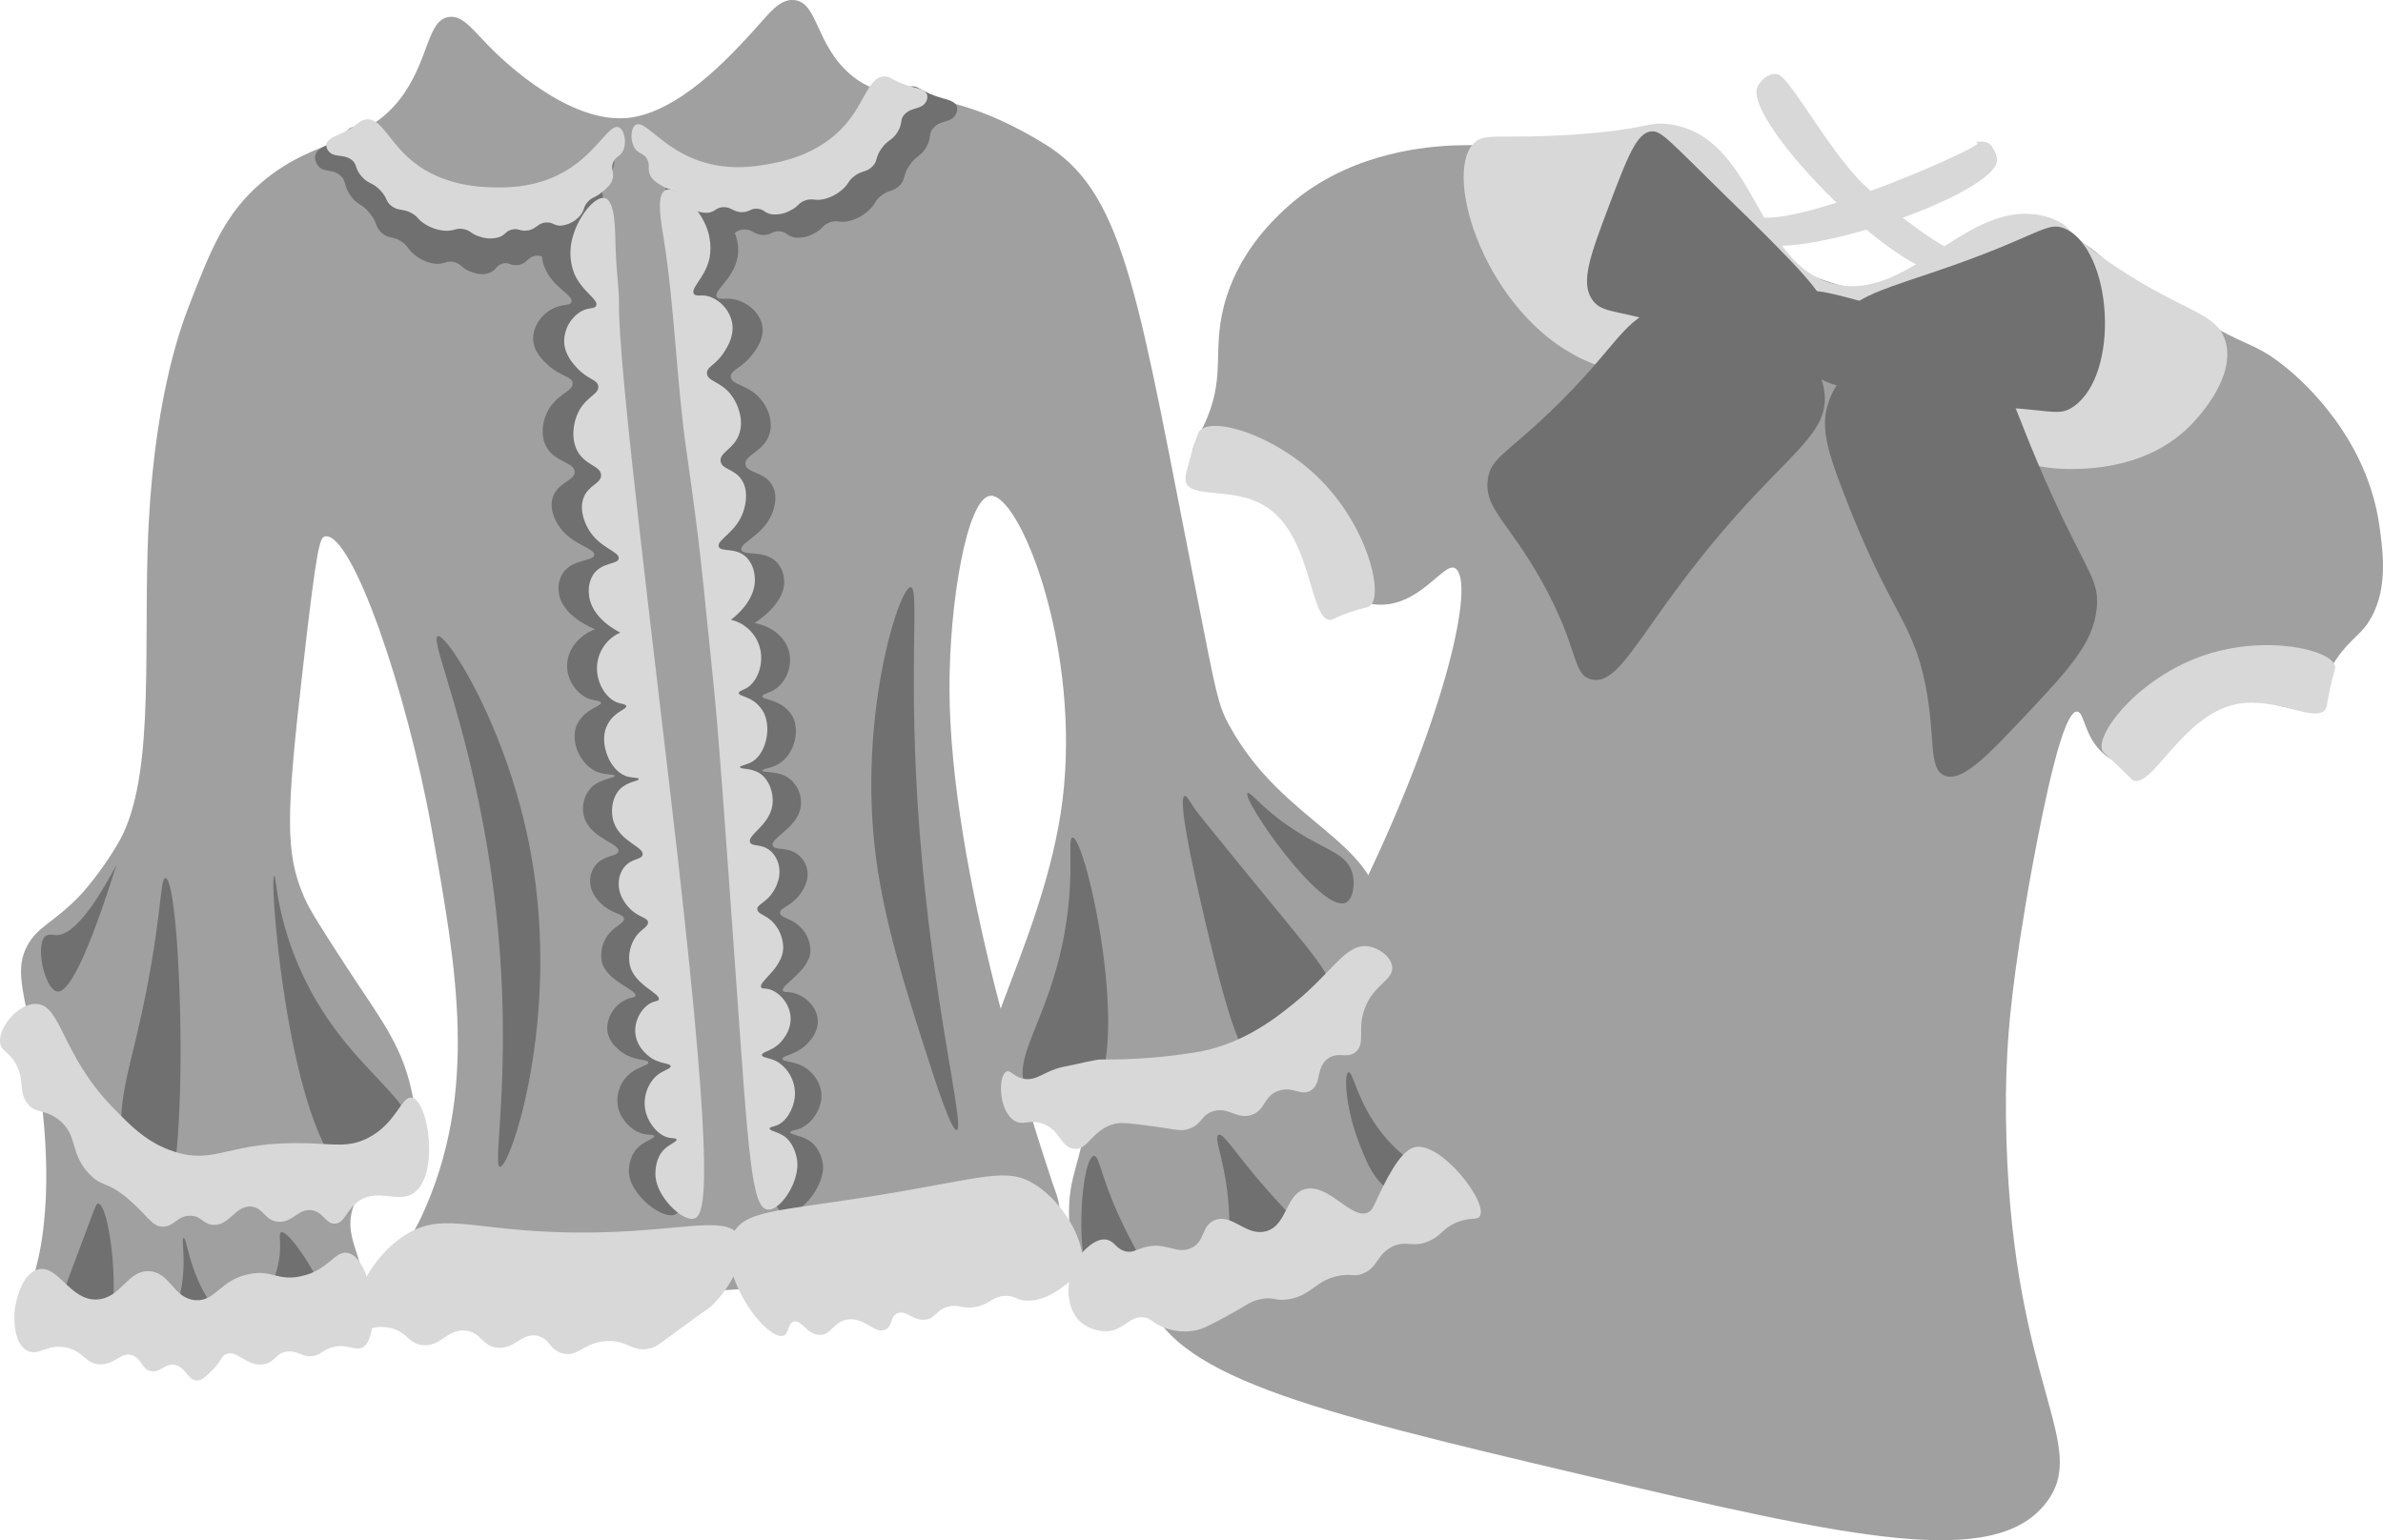 <?xml version="1.0" standalone="no"?><!-- Generator: Gravit.io --><svg xmlns="http://www.w3.org/2000/svg" xmlns:xlink="http://www.w3.org/1999/xlink" style="isolation:isolate" viewBox="0 0 758.504 490.367" width="758.504" height="490.367"><defs><clipPath id="_clipPath_WqgM232s2ck4R1rGjoZol93sWpsYTake"><rect width="758.504" height="490.367"/></clipPath></defs><g clip-path="url(#_clipPath_WqgM232s2ck4R1rGjoZol93sWpsYTake)"><path d=" M 534.538 41.148 C 532.914 40.651 531.234 40.358 529.538 40.278 C 522.258 39.628 516.798 41.798 513.538 42.868 C 510.998 43.708 504.778 44.288 492.348 45.448 C 481.448 46.448 466.228 45.968 459.828 46.448 C 452.708 46.998 427.828 48.928 408.778 66.768 C 405.298 70.028 393.778 80.768 389.528 97.568 C 385.768 112.288 390.388 120.478 383.058 135.638 C 380.798 140.318 378.508 143.358 379.788 146.588 C 382.198 152.698 393.508 148.588 404.078 154.588 C 420.778 163.978 424.858 192.138 424.608 192.238 C 424.548 192.238 423.738 191.048 424.118 190.338 C 425.118 188.598 432.278 191.968 438.018 192.458 C 451.468 193.618 459.488 179.028 463.018 180.828 C 469.908 184.408 460.298 227.368 433.848 282.138 C 391.788 369.228 356.718 383.528 364.498 411.508 C 371.858 437.978 415.848 448.848 503.498 469.508 C 589.048 489.658 634.978 499.958 651.398 478.288 C 665.228 460.018 641.048 441.548 638.658 363.388 C 638.328 352.738 638.428 343.568 638.948 334.708 C 639.298 328.708 640.258 312.028 646.948 275.498 C 650.948 254.048 656.718 226.208 661.168 226.548 C 663.728 226.748 663.328 236.138 671.408 241.338 C 672.638 242.128 675.938 244.238 679.788 244.048 C 689.908 243.558 689.718 227.468 701.458 222.738 C 715.458 217.098 729.798 230.738 737.218 223.328 C 739.808 220.748 738.358 218.858 742.388 211.888 C 746.418 204.918 750.758 202.508 753.258 198.998 C 760.338 189.048 758.608 176.478 757.388 167.598 C 753.508 139.498 733.238 121.598 727.948 117.258 C 720.088 110.748 716.818 110.408 709.118 106.468 C 703.828 103.768 703.228 102.908 696.118 98.678 C 684.618 91.858 685.058 93.938 678.388 89.448 C 669.388 83.448 668.188 79.368 659.018 75.378 C 655.458 73.828 653.678 73.058 651.488 72.848 C 637.398 71.498 632.638 91.228 614.488 94.428 C 609.908 95.228 605.958 95.258 598.488 93.648 C 591.532 92.597 584.707 90.81 578.128 88.318 C 554.498 78.748 555.648 48.088 534.538 41.148 Z " fill="rgb(160,160,160)"/><path d=" M 468.958 45.748 C 459.198 56.258 473.128 99.678 503.428 114.228 C 530.138 127.058 542.588 104.698 579.968 112.908 C 618.708 121.408 624.618 150.218 660.868 149.308 C 666.678 149.158 684.238 148.458 697.028 135.628 C 698.488 134.158 712.028 120.538 708.308 108.468 C 705.458 99.318 695.308 99.568 673.098 84.678 C 657.008 73.878 659.678 71.948 653.098 69.568 C 627.588 60.378 608.998 96.318 583.978 90.448 C 558.728 84.518 559.298 43.448 531.338 39.548 C 524.268 38.548 524.648 41.238 501.028 42.838 C 477.088 44.458 472.438 41.998 468.958 45.748 Z " fill="rgb(216,216,216)"/><path d=" M 632.308 45.318 C 631.129 44.929 629.851 44.968 628.698 45.428 C 628.698 45.528 629.488 45.428 629.548 45.618 C 630.058 47.058 576.808 70.768 560.728 69.248 C 559.658 69.148 555.188 68.598 554.178 70.518 C 553.308 72.158 555.418 74.808 555.818 75.358 C 563.998 86.838 637.478 61.688 635.658 50.528 C 635.568 49.968 634.818 46.248 632.308 45.318 Z " fill="rgb(216,216,216)"/><path d=" M 564.878 23.528 C 565.302 23.552 565.72 23.64 566.118 23.788 C 570.018 25.278 581.878 47.438 592.718 58.268 C 598.918 64.448 615.498 77.658 622.118 79.898 C 622.648 80.078 624.878 80.778 625.118 82.178 C 625.418 84.028 621.998 85.958 621.538 86.248 C 609.128 94.038 553.118 37.458 559.598 27.248 C 562.008 23.388 564.878 23.528 564.878 23.528 Z " fill="rgb(216,216,216)"/><path d=" M 606.258 103.318 C 608.838 109.008 605.128 117.028 599.778 120.758 C 591.238 126.708 577.548 122.428 571.698 113.758 C 567.888 108.128 566.198 98.858 570.458 94.658 C 574.168 91.008 580.758 92.778 590.908 95.508 C 599.758 97.928 604.388 99.158 606.258 103.318 Z " fill="rgb(112,112,112)"/><path d=" M 585.868 103.048 C 587.738 94.448 600.868 91.878 622.038 84.358 C 649.578 74.588 651.798 70.258 657.428 72.878 C 672.428 79.878 674.928 119.108 659.958 129.478 C 654.808 133.048 652.408 129.828 629.178 129.478 C 606.178 129.138 593.538 132.088 589.058 124.998 C 587.418 122.408 586.768 118.308 586.218 114.798 C 586.098 114.088 585.008 106.978 585.868 103.048 Z " fill="rgb(112,112,112)"/><path d=" M 512.318 65.028 C 506.118 81.408 503.088 89.708 506.658 95.198 C 509.378 99.388 513.208 98.648 525.808 102.048 C 550.428 108.688 563.118 118.868 569.978 113.428 C 572.533 111.163 574.876 108.67 576.978 105.978 C 579.358 102.978 580.548 101.518 580.858 100.538 C 582.198 96.258 578.448 90.978 556.258 69.188 C 553.178 66.188 554.318 67.308 550.338 63.418 C 530.718 44.228 528.748 41.418 525.418 41.858 C 520.948 42.438 518.008 49.978 512.318 65.028 Z " fill="rgb(112,112,112)"/><path d=" M 582.128 127.728 C 579.408 135.378 581.248 142.428 586.648 156.518 C 601.388 195.018 608.648 197.258 612.808 217.808 C 616.238 234.808 613.598 244.868 619.038 246.968 C 624.478 249.068 632.518 240.688 643.578 228.968 C 658.638 212.968 666.168 204.968 667.368 193.758 C 668.298 184.898 664.628 182.758 653.498 158.458 C 638.498 125.668 639.158 116.458 627.968 110.758 C 615.248 104.308 601.428 109.678 600.298 110.128 C 598.008 111.068 586.248 116.138 582.128 127.728 Z " fill="rgb(112,112,112)"/><path d=" M 580.788 125.638 C 581.598 136.108 573.138 142.128 558.598 157.638 C 523.818 194.638 516.968 219.068 506.398 216.268 C 500.308 214.658 502.758 206.588 490.748 185.068 C 480.038 165.868 472.308 161.938 473.568 152.628 C 474.498 145.798 479.088 144.818 493.568 130.948 C 515.468 109.948 516.098 101.418 529.568 97.498 C 537.479 95.316 545.864 95.57 553.628 98.228 C 565.588 102.118 579.798 112.828 580.788 125.638 Z " fill="rgb(112,112,112)"/><path d=" M 381.838 137.178 C 386.118 132.488 405.408 138.518 419.078 151.538 C 435.428 167.098 440.498 189.538 436.078 192.908 C 435.228 193.558 434.268 193.298 429.338 195.038 C 424.568 196.718 424.448 197.318 423.448 197.348 C 416.828 197.568 417.778 171.268 403.398 161.598 C 393.048 154.598 378.938 159.118 377.398 153.268 C 377.058 151.998 377.848 149.268 379.398 143.838 C 380.658 139.828 381.248 137.818 381.838 137.178 Z " fill="rgb(216,216,216)"/><path d=" M 743.258 212.128 C 742.258 206.938 721.638 201.958 701.878 208.528 C 680.508 215.638 666.598 234.088 669.228 239.118 C 669.498 239.628 669.748 239.628 675.128 244.788 C 678.778 248.298 678.638 248.268 678.878 248.388 C 684.998 251.388 694.558 227.608 711.938 224.168 C 724.448 221.688 737.278 230.468 740.258 225.738 C 740.668 225.098 740.448 224.908 741.558 219.738 C 742.958 213.318 743.388 212.988 743.258 212.128 Z " fill="rgb(216,216,216)"/><path d=" M 142.858 5.398 C 136.218 6.398 136.578 17.918 128.858 29.398 C 117.158 46.798 101.188 42.828 83.338 58.028 C 71.528 68.078 67.068 79.568 60.168 97.328 C 57.168 105.168 48.398 129.218 46.998 174.648 C 45.848 211.698 49.078 249.648 37.278 269.008 C 34.017 274.495 30.258 279.67 26.048 284.468 C 17.308 293.838 12.048 294.708 8.668 301.128 C 5.078 307.848 7.028 313.958 9.298 326.028 C 11.918 340.028 16.748 365.728 13.828 390.828 C 11.918 407.198 8.378 408.518 10.828 413.938 C 22.468 439.618 106.828 433.488 114.468 409.738 C 117.338 400.878 108.068 394.088 112.998 382.828 C 117.678 372.118 129.298 370.828 131.878 359.118 C 132.728 355.228 132.118 352.328 130.878 346.728 C 127.598 331.948 120.378 323.448 109.638 306.848 C 102.328 295.548 98.638 289.848 96.838 285.698 C 90.618 271.468 91.098 259.168 96.458 212.248 C 100.898 173.378 101.798 171.058 103.518 170.778 C 112.048 169.358 129.518 220.058 137.348 263.708 C 145.428 308.478 152.508 347.758 134.158 387.358 C 130.808 394.568 125.778 400.118 128.028 405.878 C 132.438 417.208 157.828 415.408 231.698 410.688 C 303.968 406.058 332.288 404.418 336.768 389.688 C 338.378 384.408 335.998 379.688 335.018 376.688 C 329.108 358.778 302.358 277.768 302.218 219.208 C 302.148 192.078 307.768 158.368 315.288 157.848 C 324.208 157.218 342.938 202.778 338.688 250.238 C 334.568 296.098 305.098 339.358 315.248 346.398 C 317.248 347.788 324.618 349.678 339.388 353.468 C 340.737 353.709 341.99 354.33 342.998 355.258 C 347.478 359.728 342.238 369.258 340.748 379.008 C 338.938 390.898 342.068 407.558 350.418 412.888 C 359.698 418.808 369.778 406.768 401.068 396.318 C 433.748 385.418 452.148 386.958 454.318 377.468 C 456.248 369.008 442.138 365.528 437.928 346.208 C 436.338 338.888 436.448 332.138 437.088 318.548 C 437.948 300.048 440.158 298.788 439.798 291.988 C 438.478 267.318 408.248 262.318 391.178 230.768 C 387.568 224.098 387.038 220.348 380.908 189.308 C 362.598 96.708 358.438 62.858 334.058 46.828 C 328.293 43.128 322.237 39.904 315.948 37.188 C 291.398 26.928 281.788 33.388 270.488 23.528 C 259.488 13.928 260.308 0.528 252.648 0.018 C 248.108 -0.322 244.938 4.148 240.228 9.338 C 232.568 17.768 215.918 36.108 199.528 37.568 C 181.118 39.218 160.858 19.778 157.638 16.688 C 150.878 10.208 147.628 4.708 142.858 5.398 Z " fill="rgb(160,160,160)"/><path d=" M 218.118 61.778 C 214.298 63.418 216.458 72.858 217.238 77.558 C 220.958 99.938 221.088 122.758 224.478 145.178 C 229.278 176.948 229.388 182.108 233.208 219.288 C 234.748 234.288 236.388 260.088 239.608 311.028 C 243.278 368.918 244.088 385.708 250.138 386.348 C 255.138 386.868 263.338 376.688 261.798 369.818 C 261.568 368.818 260.668 364.748 256.798 362.698 C 254.448 361.438 251.448 361.178 251.528 360.478 C 251.588 360.018 252.938 359.838 253.948 359.528 C 257.888 358.338 260.788 354.108 261.358 350.398 C 262.108 345.588 259.038 341.128 255.138 339.248 C 252.188 337.828 249.138 338.048 249.048 337.118 C 248.958 336.188 252.338 335.868 255.388 333.668 C 255.798 333.368 261.028 329.468 260.238 324.118 C 259.638 320.048 255.778 316.598 251.828 315.978 C 250.378 315.748 249.628 315.978 249.268 315.558 C 247.908 313.838 257.598 309.398 257.968 302.818 C 257.979 299.447 256.4 296.267 253.708 294.238 C 251.098 292.238 248.398 292.108 248.288 290.648 C 248.178 289.188 250.958 288.728 253.658 285.908 C 254.208 285.328 258.028 281.218 256.848 276.528 C 256.419 274.706 255.356 273.097 253.848 271.988 C 250.498 269.528 246.848 270.818 246.018 269.348 C 244.738 267.048 253.518 263.838 254.798 257.288 C 255.54 253.361 253.782 249.383 250.378 247.288 C 247.068 245.408 242.668 246.078 242.628 245.338 C 242.628 244.768 245.138 244.678 247.458 243.428 C 253.188 240.348 255.078 231.568 251.578 227.008 C 251.023 226.314 250.392 225.683 249.698 225.128 C 246.428 222.588 242.648 222.678 242.628 221.708 C 242.628 221.058 244.338 220.708 245.798 219.978 C 249.798 217.978 252.398 212.548 251.188 207.598 C 250.058 202.958 245.748 199.348 240.138 198.348 C 240.638 198.048 250.588 191.938 249.528 184.148 C 249.335 181.828 248.2 179.689 246.388 178.228 C 242.388 175.228 236.788 176.928 235.998 175.168 C 234.998 172.998 242.848 170.558 245.678 163.708 C 246.088 162.708 248.108 157.848 245.488 153.998 C 242.868 150.148 237.768 150.608 237.288 147.928 C 236.768 145.008 242.688 143.928 244.708 138.798 C 246.398 134.528 244.498 129.608 241.708 126.608 C 237.818 122.388 232.708 122.538 232.618 119.928 C 232.528 117.758 236.058 117.318 239.418 112.928 C 240.728 111.228 243.418 107.688 242.618 103.548 C 241.848 99.768 238.298 96.438 234.198 95.418 C 230.978 94.608 229.078 95.658 228.248 94.658 C 226.758 92.848 232.878 89.278 234.548 82.868 C 235.988 77.308 233.288 72.678 232.468 71.278 C 229.178 65.578 221.598 60.318 218.118 61.778 Z " fill="rgb(112,112,112)"/><path d=" M 185.738 61.958 C 189.738 62.878 189.358 72.538 189.468 77.318 C 189.678 86.368 190.658 90.838 190.468 95.268 C 189.758 115.568 202.828 211.798 210.008 272.118 C 222.228 374.898 218.798 385.838 214.368 386.838 C 209.938 387.838 199.968 379.658 200.178 372.738 C 200.178 371.668 200.338 367.548 203.618 364.828 C 205.618 363.158 208.468 362.348 208.258 361.688 C 208.118 361.238 206.798 361.308 205.768 361.188 C 201.768 360.748 198.238 357.118 196.998 353.578 C 195.623 349.122 197.191 344.282 200.918 341.478 C 203.488 339.538 206.478 339.198 206.368 338.268 C 206.258 337.338 202.988 337.638 199.668 336.038 C 199.218 335.818 193.498 332.948 193.268 327.538 C 193.304 323.315 195.905 319.538 199.838 317.998 C 201.188 317.508 201.948 317.638 202.218 317.108 C 203.218 315.178 193.108 312.588 191.548 306.188 C 190.925 302.894 191.855 299.497 194.068 296.978 C 196.198 294.538 198.758 293.908 198.598 292.448 C 198.438 290.988 195.688 291.058 192.598 288.778 C 191.968 288.308 187.598 284.968 187.828 280.148 C 187.897 278.3 188.603 276.534 189.828 275.148 C 192.588 272.148 196.328 272.718 196.828 271.148 C 197.628 268.658 188.638 267.148 186.208 260.918 C 184.798 257.222 185.749 253.041 188.618 250.318 C 191.458 247.868 195.788 247.718 195.688 246.978 C 195.618 246.418 193.168 246.788 190.688 245.978 C 184.628 243.978 181.218 235.718 183.688 230.598 C 184.091 229.815 184.577 229.078 185.138 228.398 C 187.818 225.308 191.448 224.698 191.288 223.748 C 191.188 223.098 189.478 223.098 187.938 222.628 C 183.728 221.368 180.258 216.538 180.508 211.448 C 180.748 206.678 184.218 202.348 189.398 200.328 C 188.868 200.128 178.218 195.948 177.818 188.098 C 177.576 185.792 178.272 183.486 179.748 181.698 C 183.018 177.968 188.748 178.698 189.128 176.788 C 189.668 174.478 181.738 173.518 177.768 167.298 C 177.188 166.398 174.378 161.988 176.178 157.728 C 177.978 153.468 182.948 152.978 182.918 150.248 C 182.918 147.248 177.008 147.248 174.148 142.638 C 171.748 138.748 172.668 133.568 174.768 130.108 C 177.768 125.248 182.638 124.458 182.258 121.878 C 181.938 119.738 178.488 119.948 174.468 116.268 C 172.908 114.848 169.648 111.868 169.698 107.648 C 169.698 103.788 172.528 99.858 176.258 98.098 C 179.258 96.718 181.258 97.398 181.818 96.268 C 182.928 94.218 176.408 91.828 173.638 85.838 C 171.238 80.638 172.978 75.588 173.508 74.058 C 175.838 67.718 182.138 61.118 185.738 61.958 Z " fill="rgb(112,112,112)"/><path d=" M 193.538 44.898 C 195.358 45.898 196.218 51.028 194.968 54.078 C 194.068 56.288 192.598 56.078 191.868 58.558 C 191.048 61.248 192.528 62.478 191.718 65.338 C 191.188 67.208 190.098 68.338 188.618 69.808 C 186.298 72.148 185.498 71.638 184.068 73.558 C 182.498 75.658 183.218 76.558 181.718 78.828 C 181.458 79.198 179.168 82.508 175.788 82.688 C 173.378 82.808 173.138 81.208 170.788 81.398 C 167.978 81.618 167.788 84.028 164.788 84.398 C 162.448 84.698 161.978 83.308 159.898 83.938 C 157.818 84.568 158.018 85.938 155.968 86.798 C 153.468 87.888 150.968 86.928 149.698 86.458 C 146.838 85.368 146.948 84.098 144.608 83.458 C 141.988 82.768 141.608 84.288 138.408 83.958 C 136.028 83.621 133.789 82.631 131.938 81.098 C 129.778 79.368 130.138 78.648 128.158 77.168 C 125.218 74.978 123.998 76.238 121.688 74.308 C 119.378 72.378 120.298 71.108 117.688 67.868 C 115.078 64.628 113.918 65.508 111.688 62.428 C 109.318 59.148 110.358 57.718 108.388 55.938 C 105.708 53.488 102.748 55.228 100.978 52.378 C 100.471 51.628 100.225 50.732 100.278 49.828 C 100.488 47.918 102.538 46.978 104.138 46.128 C 110.398 42.818 110.328 40.708 112.678 40.368 C 117.738 39.648 120.018 49.098 127.878 56.898 C 137.938 66.898 150.218 67.298 154.378 67.448 C 158.228 67.578 167.658 67.898 176.768 61.448 C 186.908 54.318 190.468 43.188 193.538 44.898 Z " fill="rgb(112,112,112)"/><path d=" M 207.288 44.108 C 205.558 45.298 205.468 49.988 207.288 52.518 C 208.568 54.348 210.058 53.958 211.198 56.018 C 212.468 58.288 211.138 59.608 212.418 62.018 C 213.248 63.608 214.548 64.418 216.328 65.528 C 219.088 67.248 219.838 66.658 221.628 68.158 C 223.418 69.658 222.978 70.718 224.878 72.478 C 225.198 72.768 228.088 75.358 231.618 74.988 C 234.138 74.718 234.138 73.258 236.548 73.058 C 239.498 72.818 240.068 74.938 243.228 74.808 C 245.698 74.718 245.968 73.408 248.228 73.648 C 250.488 73.888 250.468 75.098 252.738 75.578 C 254.966 75.902 257.237 75.446 259.168 74.288 C 261.958 72.878 261.658 71.758 263.978 70.848 C 266.588 69.848 267.238 71.118 270.478 70.328 C 272.831 69.695 274.983 68.469 276.728 66.768 C 278.728 64.888 278.208 64.308 280.028 62.678 C 282.728 60.268 284.188 61.198 286.278 59.118 C 288.368 57.038 287.218 56.048 289.398 52.758 C 291.578 49.468 292.928 50.068 294.748 46.978 C 296.688 43.678 295.388 42.578 297.148 40.678 C 299.548 38.078 302.878 39.168 304.258 36.348 C 304.662 35.624 304.783 34.776 304.598 33.968 C 304.078 32.298 301.798 31.778 300.018 31.278 C 293.018 29.278 292.758 27.408 290.268 27.478 C 284.918 27.628 284.038 36.408 277.118 44.578 C 268.268 55.048 255.618 57.338 251.328 58.118 C 247.328 58.838 237.658 60.598 227.208 56.248 C 215.628 51.448 210.188 42.108 207.288 44.108 Z " fill="rgb(112,112,112)"/><path d=" M 196.988 40.548 C 198.798 41.358 199.578 45.548 198.288 48.068 C 197.358 49.898 195.898 49.778 195.128 51.788 C 194.278 54.008 195.728 54.998 194.878 57.358 C 194.328 58.898 193.228 59.818 191.718 61.078 C 189.378 63.078 188.578 62.618 187.118 64.218 C 185.528 65.968 186.228 66.718 184.698 68.578 C 183.189 70.391 181.041 71.555 178.698 71.828 C 176.288 71.968 176.068 70.658 173.768 70.828 C 170.958 71.058 170.768 73.038 167.768 73.398 C 165.428 73.678 164.978 72.548 162.888 73.098 C 160.798 73.648 160.988 74.728 158.888 75.498 C 156.84 76.119 154.644 76.052 152.638 75.308 C 149.798 74.458 149.928 73.418 147.638 72.948 C 145.028 72.418 144.638 73.668 141.438 73.448 C 139.143 73.241 136.936 72.465 135.018 71.188 C 132.878 69.808 133.258 69.188 131.298 68.018 C 128.388 66.268 127.148 67.318 124.878 65.768 C 122.608 64.218 123.538 63.158 120.988 60.538 C 118.438 57.918 117.258 58.658 115.088 56.158 C 112.768 53.498 113.828 52.308 111.888 50.868 C 109.238 48.868 106.268 50.378 104.538 48.058 C 104.05 47.476 103.81 46.726 103.868 45.968 C 104.108 44.408 106.168 43.598 107.778 42.888 C 114.078 40.078 114.038 38.338 116.398 38.028 C 121.458 37.368 123.598 45.088 131.338 51.378 C 141.238 59.428 153.498 59.598 157.658 59.658 C 161.498 59.708 170.908 59.838 180.108 54.378 C 190.228 48.368 193.958 39.188 196.988 40.548 Z " fill="rgb(216,216,216)"/><path d=" M 192.568 63.088 C 195.948 64.088 195.778 73.708 195.928 78.478 C 196.218 87.478 197.098 91.998 197.018 96.418 C 196.658 116.688 208.938 212.988 215.768 273.338 C 227.408 376.168 224.618 387.058 220.858 387.998 C 217.098 388.938 208.518 380.648 208.618 373.738 C 208.618 372.678 208.688 368.558 211.448 365.888 C 213.148 364.238 215.538 363.468 215.358 362.798 C 215.238 362.348 214.108 362.398 213.238 362.278 C 209.828 361.778 206.768 358.118 205.678 354.568 C 204.428 350.286 205.657 345.664 208.868 342.568 C 211.028 340.668 213.568 340.358 213.468 339.428 C 213.368 338.498 210.588 338.768 207.738 337.118 C 207.348 336.898 202.448 333.958 202.198 328.558 C 201.998 324.448 204.558 320.388 207.668 319.098 C 208.808 318.628 209.458 318.758 209.668 318.248 C 210.488 316.318 201.868 313.608 200.458 307.248 C 199.861 304.044 200.582 300.734 202.458 298.068 C 204.238 295.658 206.408 295.068 206.258 293.598 C 206.108 292.128 203.768 292.168 201.098 289.858 C 200.558 289.388 196.768 285.998 196.938 281.178 C 196.955 279.377 197.54 277.628 198.608 276.178 C 200.918 273.178 204.108 273.828 204.528 272.178 C 205.188 269.708 197.528 268.048 195.378 261.828 C 194.188 258.358 194.828 253.828 197.298 251.278 C 199.768 248.728 203.368 248.758 203.298 248.018 C 203.228 247.458 201.148 247.808 199.048 247.018 C 193.878 244.968 190.868 236.648 192.958 231.568 C 193.279 230.799 193.685 230.068 194.168 229.388 C 196.408 226.328 199.488 225.768 199.338 224.808 C 199.248 224.168 197.788 224.138 196.478 223.658 C 192.878 222.338 189.868 217.468 190.018 212.388 C 190.182 207.601 193.068 203.328 197.448 201.388 C 196.998 201.178 187.888 196.868 187.448 189.018 C 187.206 186.781 187.758 184.53 189.008 182.658 C 191.748 178.968 196.598 179.728 196.938 177.858 C 197.368 175.558 190.608 174.498 187.158 168.248 C 186.658 167.338 184.208 162.898 185.688 158.658 C 187.168 154.418 191.388 153.998 191.328 151.278 C 191.268 148.278 186.268 148.228 183.778 143.568 C 181.688 139.658 182.408 134.488 184.158 131.058 C 186.618 126.228 190.788 125.508 190.428 122.928 C 190.138 120.778 187.198 120.928 183.728 117.228 C 182.388 115.788 179.578 112.768 179.568 108.548 C 179.618 104.66 181.691 101.079 185.038 99.098 C 187.528 97.748 189.248 98.458 189.748 97.328 C 190.668 95.328 185.098 92.828 182.668 86.808 C 181.283 83.025 181.191 78.889 182.408 75.048 C 184.218 68.728 189.498 62.208 192.568 63.088 Z " fill="rgb(216,216,216)"/><path d=" M 211.768 60.558 C 208.628 62.138 210.578 71.558 211.318 76.308 C 214.818 98.698 215.318 121.478 218.548 143.918 C 223.108 175.718 223.298 180.868 227.138 218.048 C 228.688 233.048 230.518 258.818 234.138 309.728 C 238.228 367.568 239.208 384.338 244.248 385.088 C 248.408 385.698 255.028 375.678 253.628 368.798 C 253.418 367.798 252.628 363.718 249.388 361.608 C 247.388 360.298 244.918 359.988 244.978 359.298 C 244.978 358.838 246.128 358.678 246.978 358.388 C 250.228 357.278 252.558 353.108 252.978 349.388 C 253.429 344.93 251.358 340.591 247.608 338.138 C 245.138 336.668 242.608 336.838 242.508 335.908 C 242.408 334.978 245.218 334.718 247.718 332.568 C 248.048 332.278 252.328 328.488 251.578 323.128 C 250.998 319.058 247.738 315.538 244.438 314.858 C 243.238 314.608 242.618 314.858 242.308 314.388 C 241.148 312.648 249.108 308.388 249.308 301.828 C 249.293 298.567 247.958 295.45 245.608 293.188 C 243.408 291.188 241.158 290.968 241.048 289.508 C 240.938 288.048 243.228 287.638 245.418 284.868 C 245.858 284.308 248.958 280.268 247.898 275.578 C 247.548 273.815 246.648 272.208 245.328 270.988 C 242.508 268.468 239.488 269.698 238.778 268.208 C 237.678 265.898 244.908 262.848 245.858 256.338 C 246.378 252.708 244.908 248.338 242.008 246.338 C 239.108 244.338 235.578 244.998 235.538 244.248 C 235.538 243.688 237.608 243.638 239.538 242.438 C 244.248 239.438 245.658 230.728 242.668 226.128 C 242.207 225.434 241.674 224.79 241.078 224.208 C 238.308 221.618 235.178 221.638 235.138 220.668 C 235.138 220.018 236.538 219.718 237.738 219.008 C 241.028 217.008 243.088 211.698 241.998 206.738 C 240.944 202.064 237.313 198.401 232.648 197.308 C 233.058 197.028 241.218 191.108 240.198 183.308 C 240.02 181.052 239.058 178.929 237.478 177.308 C 234.098 174.188 229.478 175.848 228.788 174.068 C 227.948 171.888 234.398 169.598 236.628 162.808 C 236.948 161.808 238.538 157.008 236.288 153.118 C 234.038 149.228 229.818 149.588 229.378 146.908 C 228.888 143.978 233.788 142.978 235.378 137.908 C 236.708 133.678 235.048 128.728 232.688 125.688 C 229.378 121.398 225.148 121.458 225.018 118.858 C 224.908 116.688 227.828 116.318 230.538 112.018 C 231.588 110.348 233.798 106.868 233.028 102.718 C 232.252 98.905 229.547 95.772 225.888 94.448 C 223.198 93.588 221.638 94.598 220.888 93.588 C 219.608 91.748 224.628 88.298 225.888 81.928 C 226.542 77.955 225.863 73.876 223.958 70.328 C 221.018 64.558 214.628 59.128 211.768 60.558 Z " fill="rgb(216,216,216)"/><path d=" M 202.288 39.788 C 200.638 40.878 200.538 45.138 202.208 47.418 C 203.428 49.078 204.848 48.718 205.938 50.588 C 207.128 52.588 205.858 53.848 207.068 56.038 C 207.858 57.478 209.068 58.208 210.788 59.208 C 213.408 60.758 214.128 60.208 215.788 61.578 C 217.638 63.038 217.068 63.898 218.878 65.488 C 220.653 67.029 222.949 67.834 225.298 67.738 C 227.698 67.488 227.708 66.158 230.008 65.968 C 232.818 65.738 233.358 67.658 236.378 67.538 C 238.728 67.438 238.988 66.258 241.138 66.458 C 243.288 66.658 243.278 67.768 245.438 68.198 C 247.559 68.479 249.715 68.061 251.578 67.008 C 254.248 65.708 253.958 64.698 256.178 63.858 C 258.668 62.928 259.288 64.098 262.378 63.358 C 264.62 62.798 266.684 61.68 268.378 60.108 C 270.258 58.398 269.798 57.868 271.538 56.388 C 274.128 54.188 275.538 55.028 277.538 53.128 C 279.538 51.228 278.438 50.338 280.538 47.338 C 282.638 44.338 283.918 44.888 285.658 42.078 C 287.518 39.078 286.288 38.078 287.968 36.348 C 290.268 33.978 293.438 34.958 294.778 32.348 C 295.161 31.697 295.276 30.922 295.098 30.188 C 294.608 28.678 292.448 28.188 290.748 27.758 C 284.078 25.998 283.838 24.278 281.458 24.348 C 276.358 24.508 275.458 32.478 268.848 39.928 C 260.388 49.498 248.288 51.628 244.198 52.318 C 240.418 52.978 231.148 54.618 221.198 50.698 C 210.218 46.418 205.068 37.968 202.288 39.788 Z " fill="rgb(216,216,216)"/><path d=" M 235.388 393.758 C 238.268 399.478 232.228 410.568 226.248 415.988 C 225.118 416.988 225.638 416.338 216.568 422.988 C 209.568 428.168 208.828 428.858 206.838 429.318 C 201.128 430.628 199.738 426.558 192.988 426.968 C 185.788 427.398 183.988 432.238 178.988 430.868 C 174.798 429.728 175.048 426.098 170.988 425.278 C 165.988 424.278 163.928 429.618 158.318 429.068 C 153.368 428.588 153.248 424.258 148.318 423.638 C 142.318 422.888 140.318 428.998 134.318 428.228 C 129.838 427.658 129.678 424.068 124.318 422.798 C 118.098 421.328 114.488 425.248 112.778 423.728 C 109.658 420.958 115.108 402.118 128.778 393.328 C 140.258 385.928 148.728 391.198 176.498 392.248 C 213.308 393.658 231.298 385.648 235.388 393.758 Z " fill="rgb(216,216,216)"/><path d=" M 52.678 279.558 C 50.678 279.458 51.758 294.718 43.528 329.558 C 39.808 345.328 36.058 357.088 40.668 371.378 C 42.328 376.528 46.668 387.038 50.208 386.558 C 61.078 385.028 57.898 279.838 52.678 279.558 Z " fill="rgb(112,112,112)"/><path d=" M 87.278 278.848 C 85.378 279.218 92.948 373.918 115.278 376.418 C 121.658 377.128 129.278 370.318 130.868 363.418 C 133.818 350.188 113.238 342.548 98.518 314.728 C 87.868 294.618 88.048 278.698 87.278 278.848 Z " fill="rgb(112,112,112)"/><path d=" M 37.078 275.318 C 27.568 305.518 21.688 316.258 18.148 315.658 C 14.268 315.008 10.928 300.418 14.638 297.918 C 15.493 297.498 16.476 297.419 17.388 297.698 C 21.098 298.178 27.068 294.208 37.078 275.318 Z " fill="rgb(112,112,112)"/><path d=" M 58.448 394.168 C 57.658 394.308 59.018 399.718 58.128 407.368 C 56.718 419.458 51.238 423.568 53.488 427.148 C 56.768 432.368 72.708 430.418 74.148 425.478 C 74.878 422.988 71.408 421.478 67.058 414.958 C 59.978 404.368 59.528 393.968 58.448 394.168 Z " fill="rgb(112,112,112)"/><path d=" M 89.498 392.318 C 88.368 392.728 90.058 396.548 88.318 403.498 C 86.518 410.738 83.318 412.258 83.758 415.658 C 84.758 422.728 100.588 429.108 104.618 425.068 C 110.388 419.318 92.668 391.198 89.498 392.318 Z " fill="rgb(112,112,112)"/><path d=" M 31.228 383.188 C 35.578 383.558 39.788 424.798 31.338 427.548 C 27.788 428.708 21.658 423.208 20.118 417.358 C 19.178 413.808 20.208 411.178 23.718 401.818 C 30.388 384.098 30.548 383.138 31.228 383.188 Z " fill="rgb(112,112,112)"/><path d=" M 341.388 266.668 C 339.228 266.808 343.678 284.488 335.298 311.528 C 329.678 329.668 322.198 339.408 327.058 346.858 C 330.368 351.938 338.778 354.958 344.138 352.408 C 362.818 343.528 345.888 266.388 341.388 266.668 Z " fill="rgb(112,112,112)"/><path d=" M 380.148 257.318 C 378.438 254.678 377.658 253.238 377.058 253.408 C 374.328 254.198 382.058 286.888 384.858 298.528 C 393.138 333.348 396.358 336.578 399.788 337.528 C 408.438 339.938 422.528 329.038 423.788 317.528 C 424.588 310.528 420.168 306.718 394.788 275.528 C 385.558 264.188 380.938 258.518 380.148 257.318 Z " fill="rgb(112,112,112)"/><path d=" M 397.088 252.478 C 395.088 254.298 420.518 290.978 428.328 287.388 C 430.808 286.248 431.468 281.098 430.328 277.528 C 428.688 272.528 423.548 270.988 416.328 266.868 C 402.858 259.258 397.988 251.658 397.088 252.478 Z " fill="rgb(112,112,112)"/><path d=" M 348.178 368.028 C 343.688 368.638 340.768 410.938 351.958 414.858 C 356.018 416.278 362.218 412.768 363.908 408.348 C 365.458 404.348 362.838 400.468 359.248 393.478 C 350.208 375.888 350.168 367.758 348.178 368.028 Z " fill="rgb(112,112,112)"/><path d=" M 387.848 361.318 C 386.238 362.118 389.528 368.388 390.848 381.178 C 392.138 393.808 389.978 397.848 393.098 400.408 C 398.418 404.798 412.878 399.668 413.998 393.178 C 414.528 390.098 411.778 388.378 403.878 379.438 C 392.968 367.138 389.508 360.538 387.848 361.318 Z " fill="rgb(112,112,112)"/><path d=" M 429.218 341.388 C 427.648 341.798 428.398 352.898 432.378 363.318 C 434.958 370.078 437.238 376.058 443.378 379.758 C 451.838 384.828 463.438 383.118 464.198 380.158 C 465.088 376.738 450.808 374.658 439.748 360.638 C 431.908 350.658 430.688 340.998 429.218 341.388 Z " fill="rgb(112,112,112)"/><path d=" M 435.698 301.318 C 428.398 300.158 424.278 309.318 412.178 319.158 C 406.728 323.598 396.488 331.918 382.238 334.748 C 371.777 336.557 361.174 337.417 350.558 337.318 C 348.498 337.318 345.098 338.318 338.278 339.698 C 332.558 340.868 329.878 344.388 325.678 343.418 C 322.488 342.688 321.678 340.588 320.368 341.148 C 317.608 342.348 317.798 353.858 323.018 356.878 C 325.718 358.428 327.298 356.398 331.398 357.588 C 337.398 359.318 337.478 365.208 341.758 365.758 C 346.418 366.358 347.448 359.538 354.978 357.758 C 357.228 357.238 360.898 357.758 368.238 358.758 C 374.358 359.618 376.008 360.308 378.678 359.308 C 382.678 357.808 382.228 355.158 385.858 353.878 C 390.938 352.078 393.628 356.618 398.428 354.938 C 402.828 353.408 402.108 349.038 406.828 347.328 C 411.548 345.618 414.018 349.138 417.208 347.188 C 420.798 344.998 418.708 339.918 422.628 337.048 C 425.918 334.638 428.768 337.188 431.478 334.948 C 434.828 332.168 431.828 327.728 434.478 320.838 C 437.418 313.238 443.748 311.988 443.118 307.658 C 442.698 304.678 439.148 301.908 435.698 301.318 Z " fill="rgb(216,216,216)"/><path d=" M 233.068 393.258 C 236.718 385.128 247.178 385.788 279.868 380.468 C 313.458 375.008 320.398 371.388 329.508 377.158 C 339.868 383.728 347.378 398.858 343.508 405.158 C 342.958 406.068 342.068 406.768 340.288 408.158 C 337.618 410.298 332.758 414.248 326.908 414.098 C 323.208 413.998 323.318 412.378 319.848 412.588 C 315.588 412.828 315.168 415.288 310.428 416.118 C 305.978 416.888 305.108 414.938 301.428 416.118 C 297.748 417.298 297.848 419.618 294.818 420.118 C 290.678 420.798 288.478 416.858 285.648 418.118 C 283.308 419.118 284.168 422.118 281.898 423.268 C 278.588 424.968 275.268 419.348 269.898 420.078 C 265.248 420.708 264.498 425.308 260.588 424.988 C 256.678 424.668 255.008 419.988 252.588 420.778 C 250.718 421.378 251.208 424.428 249.478 425.188 C 246.708 426.408 240.918 420.618 237.568 415.058 C 236.228 412.798 229.388 401.538 233.068 393.258 Z " fill="rgb(216,216,216)"/><path d=" M 11.538 319.618 C 19.538 319.918 19.468 335.568 35.668 352.338 C 41.598 358.468 46.868 363.918 55.538 366.678 C 68.848 370.908 72.688 363.238 97.608 363.978 C 106.558 364.238 110.948 365.368 116.888 362.418 C 126.278 357.758 127.688 348.818 131.098 349.488 C 136.538 350.558 139.968 374.598 131.478 379.958 C 126.408 383.168 119.798 377.958 113.678 382.778 C 110.128 385.558 109.608 389.458 106.608 389.588 C 103.608 389.718 103.058 385.948 99.328 385.328 C 94.958 384.598 93.248 389.328 88.528 388.968 C 84.148 388.608 83.858 384.348 79.828 384.128 C 74.828 383.848 73.088 390.288 67.828 389.948 C 64.538 389.738 64.198 387.158 60.658 387.058 C 56.498 386.938 55.528 390.458 51.928 390.538 C 48.328 390.618 46.928 386.888 40.818 381.728 C 33.878 375.828 32.548 378.108 28.388 373.728 C 21.988 366.968 25.008 361.448 18.678 356.488 C 14.068 352.868 11.218 354.828 8.538 351.068 C 5.688 347.068 8.098 343.668 4.728 338.198 C 2.488 334.568 0.568 334.698 0.098 332.338 C -0.882 327.478 5.688 319.398 11.538 319.618 Z " fill="rgb(216,216,216)"/><path d=" M 449.868 365.368 C 445.318 366.898 440.928 376.148 438.058 382.268 C 437.108 384.268 436.768 385.268 435.588 385.928 C 430.378 388.738 423.068 376.778 415.588 378.538 C 409.048 380.068 409.848 390.298 402.818 392.038 C 396.458 393.608 392.148 386.168 386.588 388.498 C 382.228 390.318 383.748 395.358 378.988 397.428 C 374.228 399.498 370.898 394.968 363.718 397.278 C 361.568 397.968 360.268 398.888 358.268 398.408 C 355.348 397.698 354.798 395.298 352.428 394.718 C 348.478 393.718 344.078 399.218 343.808 399.578 C 339.148 405.498 338.448 416.138 344.148 421.038 C 346.552 422.989 349.596 423.976 352.688 423.808 C 357.988 423.308 359.688 418.808 364.118 419.428 C 366.418 419.738 366.248 420.768 369.908 422.428 C 372.999 423.745 376.392 424.188 379.718 423.708 C 382.318 423.408 384.838 422.068 389.718 419.438 C 396.838 415.638 397.578 414.438 401.038 413.668 C 405.498 412.668 405.558 414.348 410.038 413.668 C 417.778 412.448 418.718 407.298 426.758 406.078 C 430.558 405.498 430.958 406.558 433.648 405.528 C 438.578 403.638 438.018 399.788 442.648 397.168 C 447.578 394.398 449.828 397.788 455.648 394.738 C 459.278 392.828 459.368 390.988 463.528 389.248 C 467.998 387.378 470.078 388.578 470.988 387.248 C 473.978 383.008 458.148 362.588 449.868 365.368 Z " fill="rgb(216,216,216)"/><path d=" M 12.118 404.148 C 18.528 402.538 22.278 414.208 30.918 413.718 C 38.648 413.278 40.468 404.358 47.518 404.718 C 54.248 405.088 55.128 413.358 62.128 413.938 C 68.668 414.478 69.938 407.418 79.478 405.598 C 86.688 404.228 88.148 407.838 95.478 406.388 C 104.748 404.568 106.538 397.888 110.818 398.918 C 118.818 400.828 121.338 426.098 115.328 429.048 C 112.888 430.248 109.968 427.328 104.938 429.198 C 102.338 430.198 102.048 431.348 99.598 431.708 C 96.138 432.208 95.128 430.088 91.858 430.248 C 87.858 430.458 87.748 433.738 83.858 434.358 C 78.508 435.228 75.398 429.508 71.858 431.178 C 70.218 431.938 70.698 433.178 67.428 436.388 C 65.288 438.448 64.228 439.488 62.828 439.528 C 59.758 439.618 59.148 435.148 55.498 434.528 C 52.308 434.018 51.078 437.168 48.028 436.528 C 44.978 435.888 45.148 432.458 42.028 431.468 C 38.458 430.318 36.678 434.468 31.858 434.368 C 27.038 434.268 26.708 430.158 21.028 428.998 C 14.898 427.748 12.268 431.938 8.638 429.998 C 4.458 427.768 4.258 420.278 4.768 416.448 C 4.868 415.968 6.388 405.578 12.118 404.148 Z " fill="rgb(216,216,216)"/><path d=" M 156.678 280.188 C 150.148 232.608 136.678 203.748 139.298 202.558 C 142.058 201.298 161.698 231.768 168.958 271.558 C 178.628 324.558 162.338 372.028 159.108 371.478 C 156.388 371.028 164.268 335.478 156.678 280.188 Z " fill="rgb(112,112,112)"/><path d=" M 289.908 186.948 C 286.268 186.578 272.908 228.098 278.828 273.108 C 281.548 293.798 288.288 314.858 294.048 332.878 C 297.588 343.928 302.778 360.168 304.538 359.758 C 307.248 359.128 296.938 320.068 292.678 264.358 C 288.828 213.928 292.798 187.238 289.908 186.948 Z " fill="rgb(112,112,112)"/></g></svg>